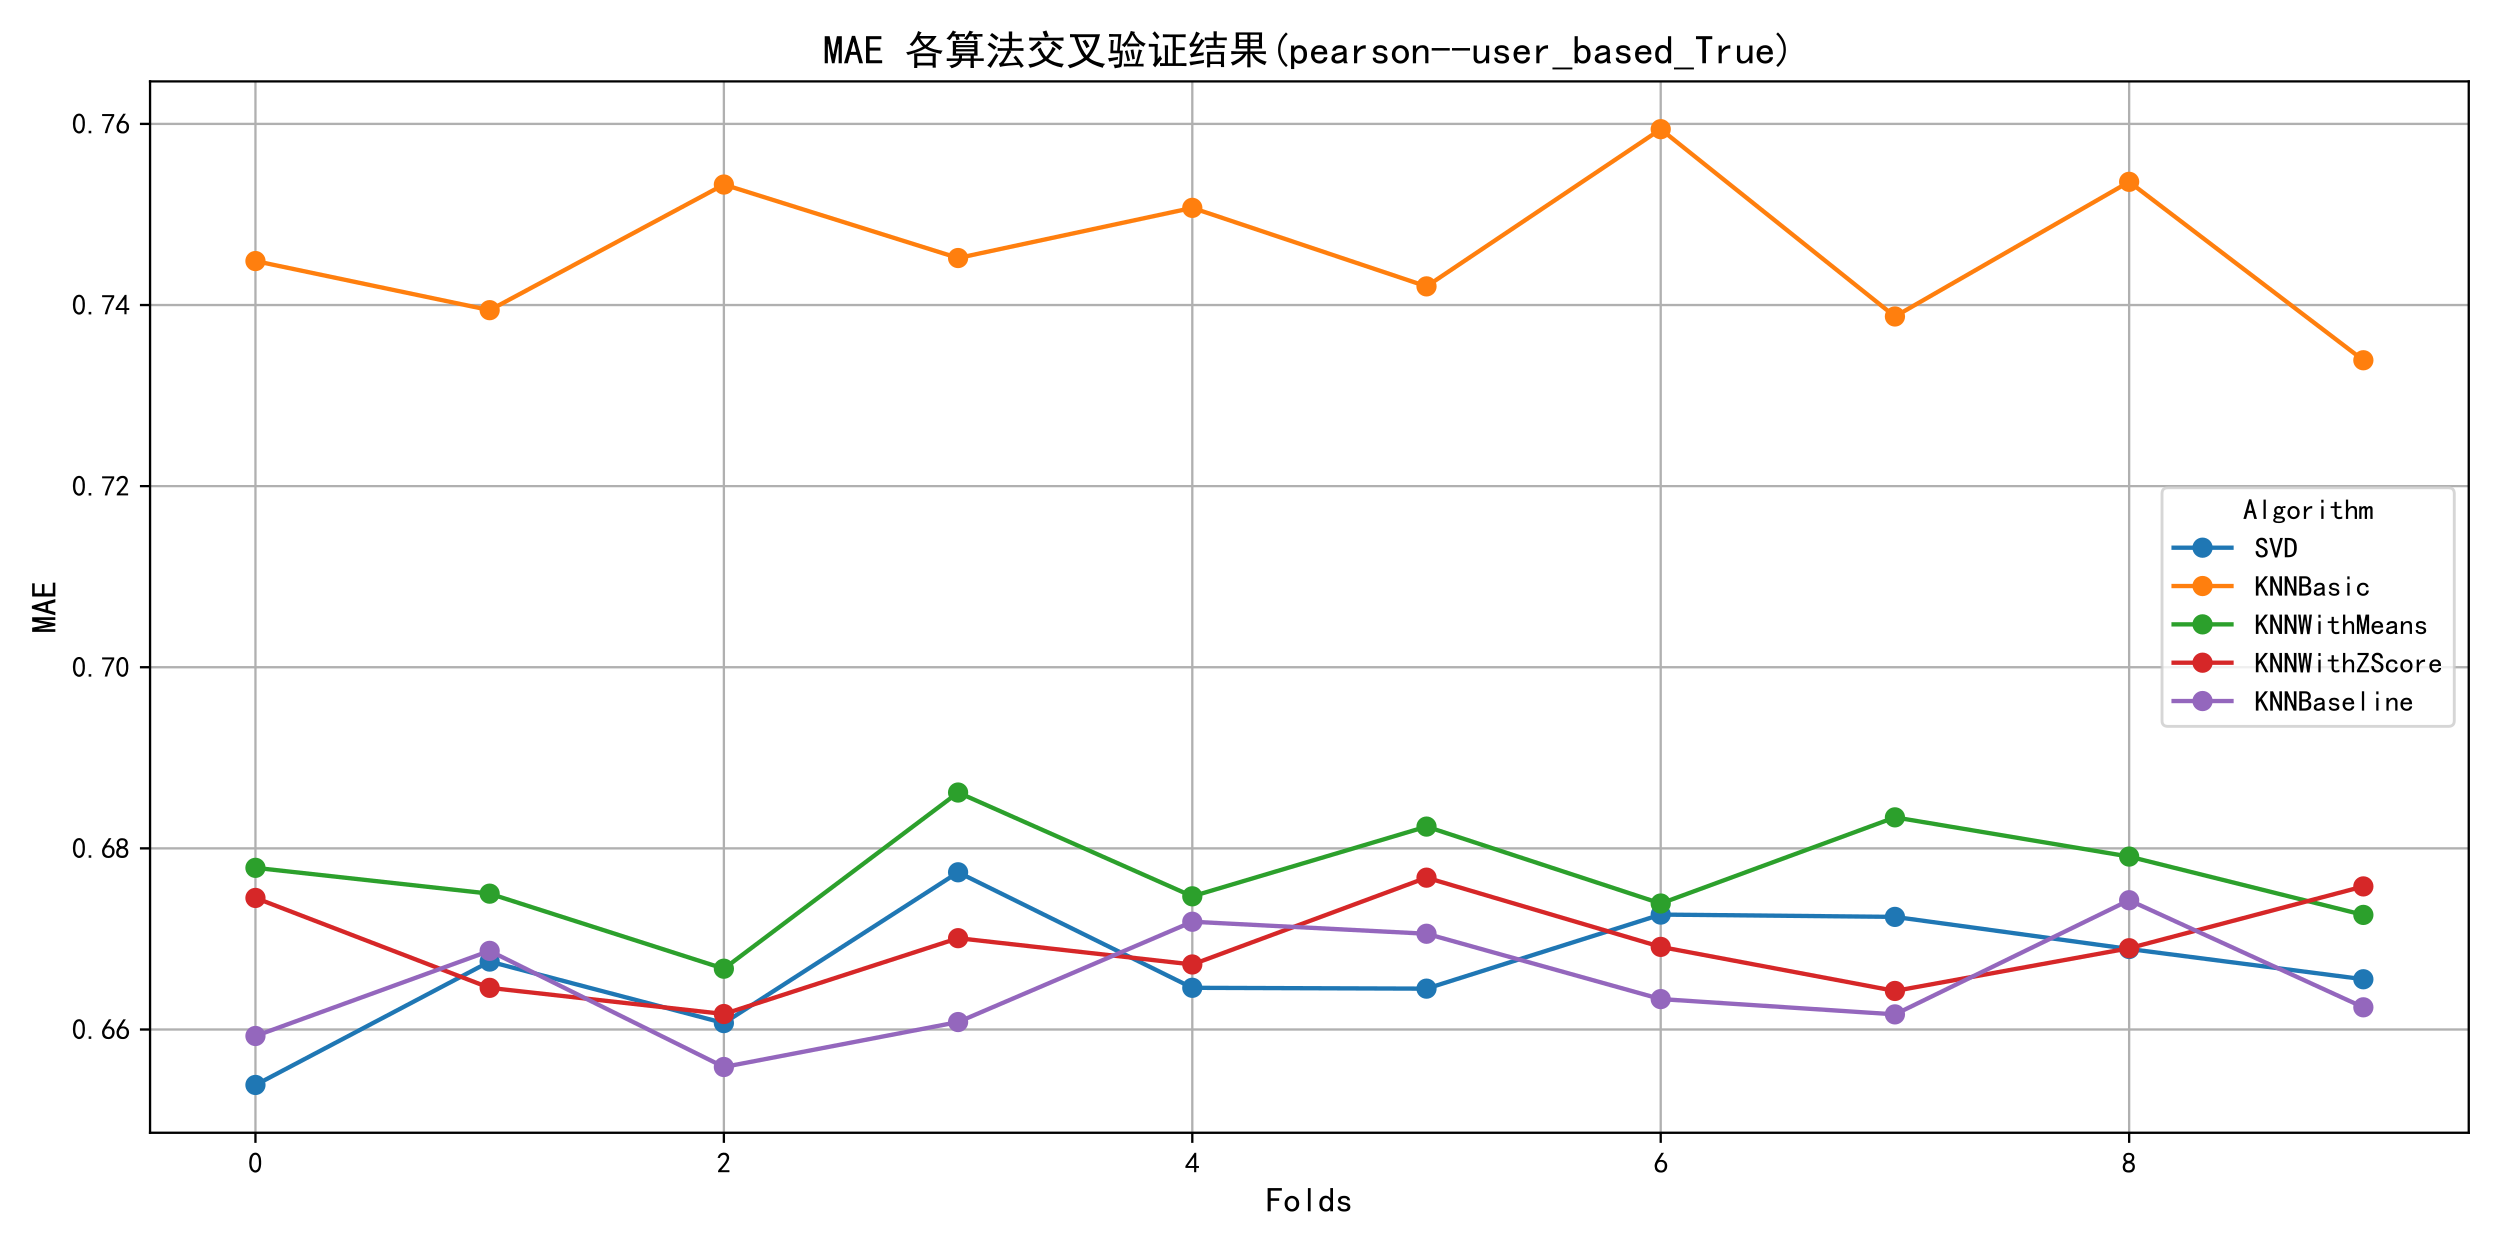 <?xml version="1.0" encoding="utf-8" standalone="no"?>
<!DOCTYPE svg PUBLIC "-//W3C//DTD SVG 1.1//EN"
  "http://www.w3.org/Graphics/SVG/1.1/DTD/svg11.dtd">
<!-- Created with matplotlib (https://matplotlib.org/) -->
<svg height="432pt" version="1.1" viewBox="0 0 864 432" width="864pt" xmlns="http://www.w3.org/2000/svg" xmlns:xlink="http://www.w3.org/1999/xlink">
 <defs>
  <style type="text/css">*{stroke-linecap:butt;stroke-linejoin:round;}</style>
 </defs>
 <g id="figure_1">
  <g id="patch_1">
   <path d="M 0 432 
L 864 432 
L 864 0 
L 0 0 
z
" style="fill:#ffffff;"/>
  </g>
  <g id="axes_1">
   <g id="patch_2">
    <path d="M 51.86 391.48 
L 853.2 391.48 
L 853.2 28.129 
L 51.86 28.129 
z
" style="fill:#ffffff;"/>
   </g>
   <g id="matplotlib.axis_1">
    <g id="xtick_1">
     <g id="line2d_1">
      <path clip-path="url(#pf1b95898ee)" d="M 88.285 391.48 
L 88.285 28.129 
" style="fill:none;stroke:#b0b0b0;stroke-linecap:square;stroke-width:0.8;"/>
     </g>
     <g id="line2d_2">
      <defs>
       <path d="M 0 0 
L 0 3.5 
" id="m38ba9720de" style="stroke:#000000;stroke-width:0.8;"/>
      </defs>
      <g>
       <use style="stroke:#000000;stroke-width:0.8;" x="88.285" xlink:href="#m38ba9720de" y="391.48"/>
      </g>
     </g>
     <g id="text_1">
      <!-- 0 -->
      <g transform="translate(85.785 405.355)scale(0.1 -0.1)">
       <defs>
        <path d="M 3.125 29.297 
Q 3.906 50 6.438 56.047 
Q 8.984 62.109 13.672 66.016 
Q 18.359 69.922 25.188 69.922 
Q 32.031 69.922 37.109 64.25 
Q 42.188 58.594 43.75 50 
Q 45.312 41.406 44.719 30.266 
Q 44.141 19.141 40.812 12.109 
Q 37.5 5.078 30.859 2.344 
Q 24.219 -0.391 17.578 2.922 
Q 10.938 6.25 8.203 11.719 
Q 5.469 17.188 4.297 23.234 
Q 3.125 29.297 3.906 50 
z
M 12.891 52.734 
Q 10.547 31.25 12.5 22.844 
Q 14.453 14.453 18.938 10.938 
Q 23.438 7.422 28.125 9.562 
Q 32.812 11.719 34.953 18.156 
Q 37.109 24.609 37.109 32.219 
Q 37.109 39.844 36.516 46.094 
Q 35.938 52.344 33 57.422 
Q 30.078 62.5 25.188 62.688 
Q 20.312 62.891 16.594 57.812 
Q 12.891 52.734 10.547 31.25 
z
" id="SimHei-48"/>
       </defs>
       <use xlink:href="#SimHei-48"/>
      </g>
     </g>
    </g>
    <g id="xtick_2">
     <g id="line2d_3">
      <path clip-path="url(#pf1b95898ee)" d="M 250.171 391.48 
L 250.171 28.129 
" style="fill:none;stroke:#b0b0b0;stroke-linecap:square;stroke-width:0.8;"/>
     </g>
     <g id="line2d_4">
      <g>
       <use style="stroke:#000000;stroke-width:0.8;" x="250.171" xlink:href="#m38ba9720de" y="391.48"/>
      </g>
     </g>
     <g id="text_2">
      <!-- 2 -->
      <g transform="translate(247.671 405.355)scale(0.1 -0.1)">
       <defs>
        <path d="M 4.688 3.906 
Q 5.078 9.766 10.156 14.453 
Q 15.234 19.141 23.047 29.094 
Q 30.859 39.062 33.203 44.531 
Q 35.547 50 34.953 53.906 
Q 34.375 57.812 31.25 60.344 
Q 28.125 62.891 24.016 62.5 
Q 19.922 62.109 16.203 59.375 
Q 12.5 56.641 10.547 51.172 
L 3.125 52.344 
Q 6.25 61.328 11.125 65.422 
Q 16.016 69.531 22.656 69.922 
Q 26.562 70.312 29.688 69.719 
Q 32.812 69.141 36.125 66.984 
Q 39.453 64.844 41.594 60.547 
Q 43.75 56.25 43.156 50.188 
Q 42.578 44.141 37.109 35.734 
Q 31.641 27.344 16.016 9.375 
L 44.141 9.375 
L 44.141 2.344 
L 4.688 2.344 
z
" id="SimHei-50"/>
       </defs>
       <use xlink:href="#SimHei-50"/>
      </g>
     </g>
    </g>
    <g id="xtick_3">
     <g id="line2d_5">
      <path clip-path="url(#pf1b95898ee)" d="M 412.058 391.48 
L 412.058 28.129 
" style="fill:none;stroke:#b0b0b0;stroke-linecap:square;stroke-width:0.8;"/>
     </g>
     <g id="line2d_6">
      <g>
       <use style="stroke:#000000;stroke-width:0.8;" x="412.058" xlink:href="#m38ba9720de" y="391.48"/>
      </g>
     </g>
     <g id="text_3">
      <!-- 4 -->
      <g transform="translate(409.558 405.355)scale(0.1 -0.1)">
       <defs>
        <path d="M 31.25 17.188 
L 1.172 17.188 
L 1.172 23.828 
L 32.812 69.531 
L 38.672 69.531 
L 38.672 23.828 
L 48.047 23.828 
L 48.047 17.188 
L 38.672 17.188 
L 38.672 2.344 
L 31.25 2.344 
z
M 31.25 23.828 
L 31.25 54.688 
L 9.375 23.828 
z
" id="SimHei-52"/>
       </defs>
       <use xlink:href="#SimHei-52"/>
      </g>
     </g>
    </g>
    <g id="xtick_4">
     <g id="line2d_7">
      <path clip-path="url(#pf1b95898ee)" d="M 573.945 391.48 
L 573.945 28.129 
" style="fill:none;stroke:#b0b0b0;stroke-linecap:square;stroke-width:0.8;"/>
     </g>
     <g id="line2d_8">
      <g>
       <use style="stroke:#000000;stroke-width:0.8;" x="573.945" xlink:href="#m38ba9720de" y="391.48"/>
      </g>
     </g>
     <g id="text_4">
      <!-- 6 -->
      <g transform="translate(571.445 405.355)scale(0.1 -0.1)">
       <defs>
        <path d="M 3.516 19.531 
Q 4.297 30.859 6.047 34.766 
Q 7.812 38.672 11.328 44.531 
L 27.344 69.531 
L 36.328 69.531 
L 19.922 43.75 
Q 30.469 46.484 36.719 42.969 
Q 42.969 39.453 45.109 34.953 
Q 47.266 30.469 47.453 25.188 
Q 47.656 19.922 45.891 14.844 
Q 44.141 9.766 39.641 5.656 
Q 35.156 1.562 27.141 1.172 
Q 19.141 0.781 13.469 4.094 
Q 7.812 7.422 5.656 13.469 
Q 3.516 19.531 4.297 30.859 
z
M 12.5 16.016 
Q 19.531 8.594 25.391 8.203 
Q 31.25 7.812 35.156 12.109 
Q 39.062 16.406 39.062 24.609 
Q 39.062 32.812 34.172 35.938 
Q 29.297 39.062 23.234 38.281 
Q 17.188 37.5 14.453 32.422 
Q 11.719 27.344 12.109 21.672 
Q 12.5 16.016 19.531 8.594 
z
" id="SimHei-54"/>
       </defs>
       <use xlink:href="#SimHei-54"/>
      </g>
     </g>
    </g>
    <g id="xtick_5">
     <g id="line2d_9">
      <path clip-path="url(#pf1b95898ee)" d="M 735.832 391.48 
L 735.832 28.129 
" style="fill:none;stroke:#b0b0b0;stroke-linecap:square;stroke-width:0.8;"/>
     </g>
     <g id="line2d_10">
      <g>
       <use style="stroke:#000000;stroke-width:0.8;" x="735.832" xlink:href="#m38ba9720de" y="391.48"/>
      </g>
     </g>
     <g id="text_5">
      <!-- 8 -->
      <g transform="translate(733.332 405.355)scale(0.1 -0.1)">
       <defs>
        <path d="M 2.734 16.797 
Q 2.734 26.172 5.078 30.656 
Q 7.422 35.156 12.891 37.891 
Q 8.203 40.625 6.641 43.938 
Q 5.078 47.266 4.875 51.562 
Q 4.688 55.859 6.047 58.984 
Q 7.422 62.109 10.156 64.844 
Q 12.891 67.578 16.203 68.547 
Q 19.531 69.531 23.438 69.531 
Q 27.344 69.531 30.469 68.75 
Q 33.594 67.969 37.109 65.422 
Q 40.625 62.891 42.188 58.203 
Q 43.75 53.516 41.984 47.266 
Q 40.234 41.016 32.812 37.5 
Q 39.453 35.547 42.188 31.438 
Q 44.922 27.344 44.922 21.484 
Q 44.922 15.625 43.156 12.109 
Q 41.406 8.594 39.25 6.25 
Q 37.109 3.906 33.391 2.531 
Q 29.688 1.172 24.016 1.172 
Q 18.359 1.172 14.25 2.531 
Q 10.156 3.906 7.422 6.641 
Q 4.688 9.375 3.703 13.078 
Q 2.734 16.797 2.734 26.172 
z
M 10.938 26.562 
Q 10.547 17.188 12.297 13.672 
Q 14.062 10.156 18.75 9.172 
Q 23.438 8.203 28.516 9.375 
Q 33.594 10.547 35.547 14.844 
Q 37.5 19.141 36.906 23.438 
Q 36.328 27.734 32.031 30.656 
Q 27.734 33.594 22.656 33.203 
Q 17.578 32.812 14.25 29.688 
Q 10.938 26.562 10.547 17.188 
z
M 12.109 56.25 
Q 12.109 48.438 14.844 44.922 
Q 17.578 41.406 23.438 41.406 
Q 29.297 41.406 32.219 44.922 
Q 35.156 48.438 34.953 53.312 
Q 34.766 58.203 31.438 60.547 
Q 28.125 62.891 22.453 62.5 
Q 16.797 62.109 14.453 59.172 
Q 12.109 56.25 12.109 48.438 
z
" id="SimHei-56"/>
       </defs>
       <use xlink:href="#SimHei-56"/>
      </g>
     </g>
    </g>
    <g id="text_6">
     <!-- Folds -->
     <g transform="translate(437.53 418.855)scale(0.12 -0.12)">
      <defs>
       <path d="M 45.703 61.328 
L 13.672 61.328 
L 13.672 39.453 
L 37.891 39.453 
L 37.891 32.031 
L 13.672 32.031 
L 13.672 1.953 
L 4.688 1.953 
L 4.688 68.75 
L 45.703 68.75 
z
" id="SimHei-70"/>
       <path d="M 45.703 23.828 
Q 45.703 13.672 39.453 7.422 
Q 33.203 1.172 24.609 1.172 
Q 16.016 1.172 9.766 7.422 
Q 3.516 13.672 3.516 23.828 
Q 3.516 33.984 9.766 40.234 
Q 16.016 46.484 24.609 46.484 
Q 33.203 46.484 39.453 40.234 
Q 45.703 33.984 45.703 23.828 
z
M 37.109 23.828 
Q 37.109 31.641 33.203 35.547 
Q 29.297 39.453 24.609 39.453 
Q 19.922 39.453 16.016 35.547 
Q 12.109 31.641 12.109 23.828 
Q 12.109 16.016 16.016 12.109 
Q 19.922 8.203 24.609 8.203 
Q 29.297 8.203 33.203 12.109 
Q 37.109 16.016 37.109 23.828 
z
" id="SimHei-111"/>
       <path d="M 28.516 1.953 
L 20.703 1.953 
L 20.703 68.75 
L 28.516 68.75 
z
" id="SimHei-108"/>
       <path d="M 42.969 1.953 
L 35.156 1.953 
L 35.156 7.812 
Q 32.812 4.297 29.688 2.734 
Q 26.562 1.172 22.266 1.172 
Q 14.453 1.172 8.984 6.828 
Q 3.516 12.5 3.516 23.828 
Q 3.516 35.156 8.984 41.016 
Q 14.453 46.875 22.266 46.875 
Q 26.562 46.875 29.688 45.109 
Q 32.812 43.359 35.156 39.844 
L 35.156 68.75 
L 42.969 68.75 
z
M 35.156 23.828 
Q 35.156 31.25 31.828 35.547 
Q 28.516 39.844 23.828 39.844 
Q 17.969 39.844 15.031 35.547 
Q 12.109 31.25 12.109 23.828 
Q 12.109 16.406 15.031 12.297 
Q 17.969 8.203 23.828 8.203 
Q 28.516 8.203 31.828 12.297 
Q 35.156 16.406 35.156 23.828 
z
" id="SimHei-100"/>
       <path d="M 42.969 14.062 
Q 42.969 7.812 38.078 4.484 
Q 33.203 1.172 25.781 1.172 
Q 16.406 1.172 11.328 4.875 
Q 6.25 8.594 6.25 15.625 
L 14.062 15.625 
Q 14.062 10.938 17.375 9.375 
Q 20.703 7.812 25.391 7.812 
Q 30.078 7.812 32.422 9.562 
Q 34.766 11.328 34.766 14.062 
Q 34.766 16.016 32.812 17.969 
Q 30.859 19.922 23.047 21.094 
Q 14.062 22.266 10.734 25.578 
Q 7.422 28.906 7.422 34.375 
Q 7.422 39.062 11.906 42.766 
Q 16.406 46.484 25 46.484 
Q 32.812 46.484 37.297 42.969 
Q 41.797 39.453 41.797 33.594 
L 33.984 33.594 
Q 33.984 37.109 31.438 38.469 
Q 28.906 39.844 25 39.844 
Q 19.922 39.844 17.766 38.078 
Q 15.625 36.328 15.625 33.984 
Q 15.625 31.25 17.578 29.688 
Q 19.531 28.125 25.781 27.344 
Q 35.938 25.781 39.453 22.453 
Q 42.969 19.141 42.969 14.062 
z
" id="SimHei-115"/>
      </defs>
      <use xlink:href="#SimHei-70"/>
      <use x="50" xlink:href="#SimHei-111"/>
      <use x="100" xlink:href="#SimHei-108"/>
      <use x="150" xlink:href="#SimHei-100"/>
      <use x="200" xlink:href="#SimHei-115"/>
     </g>
    </g>
   </g>
   <g id="matplotlib.axis_2">
    <g id="ytick_1">
     <g id="line2d_11">
      <path clip-path="url(#pf1b95898ee)" d="M 51.86 355.79 
L 853.2 355.79 
" style="fill:none;stroke:#b0b0b0;stroke-linecap:square;stroke-width:0.8;"/>
     </g>
     <g id="line2d_12">
      <defs>
       <path d="M 0 0 
L -3.5 0 
" id="md54fd42a5f" style="stroke:#000000;stroke-width:0.8;"/>
      </defs>
      <g>
       <use style="stroke:#000000;stroke-width:0.8;" x="51.86" xlink:href="#md54fd42a5f" y="355.79"/>
      </g>
     </g>
     <g id="text_7">
      <!-- 0.66 -->
      <g transform="translate(24.86 359.228)scale(0.1 -0.1)">
       <defs>
        <path d="M 16.797 1.953 
L 7.812 1.953 
L 7.812 10.547 
L 16.797 10.547 
z
" id="SimHei-46"/>
       </defs>
       <use xlink:href="#SimHei-48"/>
       <use x="50" xlink:href="#SimHei-46"/>
       <use x="100" xlink:href="#SimHei-54"/>
       <use x="150" xlink:href="#SimHei-54"/>
      </g>
     </g>
    </g>
    <g id="ytick_2">
     <g id="line2d_13">
      <path clip-path="url(#pf1b95898ee)" d="M 51.86 293.196 
L 853.2 293.196 
" style="fill:none;stroke:#b0b0b0;stroke-linecap:square;stroke-width:0.8;"/>
     </g>
     <g id="line2d_14">
      <g>
       <use style="stroke:#000000;stroke-width:0.8;" x="51.86" xlink:href="#md54fd42a5f" y="293.196"/>
      </g>
     </g>
     <g id="text_8">
      <!-- 0.68 -->
      <g transform="translate(24.86 296.634)scale(0.1 -0.1)">
       <use xlink:href="#SimHei-48"/>
       <use x="50" xlink:href="#SimHei-46"/>
       <use x="100" xlink:href="#SimHei-54"/>
       <use x="150" xlink:href="#SimHei-56"/>
      </g>
     </g>
    </g>
    <g id="ytick_3">
     <g id="line2d_15">
      <path clip-path="url(#pf1b95898ee)" d="M 51.86 230.602 
L 853.2 230.602 
" style="fill:none;stroke:#b0b0b0;stroke-linecap:square;stroke-width:0.8;"/>
     </g>
     <g id="line2d_16">
      <g>
       <use style="stroke:#000000;stroke-width:0.8;" x="51.86" xlink:href="#md54fd42a5f" y="230.602"/>
      </g>
     </g>
     <g id="text_9">
      <!-- 0.70 -->
      <g transform="translate(24.86 234.039)scale(0.1 -0.1)">
       <defs>
        <path d="M 13.281 2.344 
Q 20.312 32.031 37.891 61.328 
L 4.297 61.328 
L 4.297 68.359 
L 46.094 68.359 
L 46.094 61.719 
Q 27.734 32.031 21.875 2.344 
L 13.281 2.344 
z
" id="SimHei-55"/>
       </defs>
       <use xlink:href="#SimHei-48"/>
       <use x="50" xlink:href="#SimHei-46"/>
       <use x="100" xlink:href="#SimHei-55"/>
       <use x="150" xlink:href="#SimHei-48"/>
      </g>
     </g>
    </g>
    <g id="ytick_4">
     <g id="line2d_17">
      <path clip-path="url(#pf1b95898ee)" d="M 51.86 168.007 
L 853.2 168.007 
" style="fill:none;stroke:#b0b0b0;stroke-linecap:square;stroke-width:0.8;"/>
     </g>
     <g id="line2d_18">
      <g>
       <use style="stroke:#000000;stroke-width:0.8;" x="51.86" xlink:href="#md54fd42a5f" y="168.007"/>
      </g>
     </g>
     <g id="text_10">
      <!-- 0.72 -->
      <g transform="translate(24.86 171.445)scale(0.1 -0.1)">
       <use xlink:href="#SimHei-48"/>
       <use x="50" xlink:href="#SimHei-46"/>
       <use x="100" xlink:href="#SimHei-55"/>
       <use x="150" xlink:href="#SimHei-50"/>
      </g>
     </g>
    </g>
    <g id="ytick_5">
     <g id="line2d_19">
      <path clip-path="url(#pf1b95898ee)" d="M 51.86 105.413 
L 853.2 105.413 
" style="fill:none;stroke:#b0b0b0;stroke-linecap:square;stroke-width:0.8;"/>
     </g>
     <g id="line2d_20">
      <g>
       <use style="stroke:#000000;stroke-width:0.8;" x="51.86" xlink:href="#md54fd42a5f" y="105.413"/>
      </g>
     </g>
     <g id="text_11">
      <!-- 0.74 -->
      <g transform="translate(24.86 108.851)scale(0.1 -0.1)">
       <use xlink:href="#SimHei-48"/>
       <use x="50" xlink:href="#SimHei-46"/>
       <use x="100" xlink:href="#SimHei-55"/>
       <use x="150" xlink:href="#SimHei-52"/>
      </g>
     </g>
    </g>
    <g id="ytick_6">
     <g id="line2d_21">
      <path clip-path="url(#pf1b95898ee)" d="M 51.86 42.819 
L 853.2 42.819 
" style="fill:none;stroke:#b0b0b0;stroke-linecap:square;stroke-width:0.8;"/>
     </g>
     <g id="line2d_22">
      <g>
       <use style="stroke:#000000;stroke-width:0.8;" x="51.86" xlink:href="#md54fd42a5f" y="42.819"/>
      </g>
     </g>
     <g id="text_12">
      <!-- 0.76 -->
      <g transform="translate(24.86 46.256)scale(0.1 -0.1)">
       <use xlink:href="#SimHei-48"/>
       <use x="50" xlink:href="#SimHei-46"/>
       <use x="100" xlink:href="#SimHei-55"/>
       <use x="150" xlink:href="#SimHei-54"/>
      </g>
     </g>
    </g>
    <g id="text_13">
     <!-- MAE -->
     <g transform="translate(19.36 218.804)rotate(-90)scale(0.12 -0.12)">
      <defs>
       <path d="M 45.703 1.953 
L 37.891 1.953 
L 37.891 49.609 
L 37.109 49.609 
L 27.734 1.953 
L 21.484 1.953 
L 12.109 49.609 
L 11.328 49.609 
L 11.328 1.953 
L 3.516 1.953 
L 3.516 68.75 
L 15.625 68.75 
L 24.219 24.609 
L 25 24.609 
L 33.594 68.75 
L 45.703 68.75 
z
" id="SimHei-77"/>
       <path d="M 48.047 1.953 
L 38.672 1.953 
L 33.203 22.656 
L 16.016 22.656 
L 10.547 1.953 
L 1.172 1.953 
L 20.703 69.531 
L 28.516 69.531 
z
M 31.25 30.078 
L 25 53.906 
L 24.219 53.906 
L 17.969 30.078 
z
" id="SimHei-65"/>
       <path d="M 45.312 1.953 
L 5.469 1.953 
L 5.469 68.75 
L 43.359 68.75 
L 43.359 61.328 
L 14.453 61.328 
L 14.453 40.625 
L 41.016 40.625 
L 41.016 33.203 
L 14.453 33.203 
L 14.453 9.375 
L 45.312 9.375 
z
" id="SimHei-69"/>
      </defs>
      <use xlink:href="#SimHei-77"/>
      <use x="50" xlink:href="#SimHei-65"/>
      <use x="100" xlink:href="#SimHei-69"/>
     </g>
    </g>
   </g>
   <g id="line2d_23">
    <path clip-path="url(#pf1b95898ee)" d="M 88.285 374.964 
L 169.228 332.321 
L 250.171 353.578 
L 331.115 301.464 
L 412.058 341.386 
L 493.002 341.677 
L 573.945 316.078 
L 654.889 316.88 
L 735.832 327.975 
L 816.775 338.433 
" style="fill:none;stroke:#1f77b4;stroke-linecap:square;stroke-width:1.5;"/>
    <defs>
     <path d="M 0 3 
C 0.796 3 1.559 2.684 2.121 2.121 
C 2.684 1.559 3 0.796 3 0 
C 3 -0.796 2.684 -1.559 2.121 -2.121 
C 1.559 -2.684 0.796 -3 0 -3 
C -0.796 -3 -1.559 -2.684 -2.121 -2.121 
C -2.684 -1.559 -3 -0.796 -3 0 
C -3 0.796 -2.684 1.559 -2.121 2.121 
C -1.559 2.684 -0.796 3 0 3 
z
" id="mb62812da50" style="stroke:#1f77b4;"/>
    </defs>
    <g clip-path="url(#pf1b95898ee)">
     <use style="fill:#1f77b4;stroke:#1f77b4;" x="88.285" xlink:href="#mb62812da50" y="374.964"/>
     <use style="fill:#1f77b4;stroke:#1f77b4;" x="169.228" xlink:href="#mb62812da50" y="332.321"/>
     <use style="fill:#1f77b4;stroke:#1f77b4;" x="250.171" xlink:href="#mb62812da50" y="353.578"/>
     <use style="fill:#1f77b4;stroke:#1f77b4;" x="331.115" xlink:href="#mb62812da50" y="301.464"/>
     <use style="fill:#1f77b4;stroke:#1f77b4;" x="412.058" xlink:href="#mb62812da50" y="341.386"/>
     <use style="fill:#1f77b4;stroke:#1f77b4;" x="493.002" xlink:href="#mb62812da50" y="341.677"/>
     <use style="fill:#1f77b4;stroke:#1f77b4;" x="573.945" xlink:href="#mb62812da50" y="316.078"/>
     <use style="fill:#1f77b4;stroke:#1f77b4;" x="654.889" xlink:href="#mb62812da50" y="316.88"/>
     <use style="fill:#1f77b4;stroke:#1f77b4;" x="735.832" xlink:href="#mb62812da50" y="327.975"/>
     <use style="fill:#1f77b4;stroke:#1f77b4;" x="816.775" xlink:href="#mb62812da50" y="338.433"/>
    </g>
   </g>
   <g id="line2d_24">
    <path clip-path="url(#pf1b95898ee)" d="M 88.285 90.222 
L 169.228 107.193 
L 250.171 63.781 
L 331.115 89.176 
L 412.058 71.838 
L 493.002 98.974 
L 573.945 44.645 
L 654.889 109.375 
L 735.832 62.841 
L 816.775 124.504 
" style="fill:none;stroke:#ff7f0e;stroke-linecap:square;stroke-width:1.5;"/>
    <defs>
     <path d="M 0 3 
C 0.796 3 1.559 2.684 2.121 2.121 
C 2.684 1.559 3 0.796 3 0 
C 3 -0.796 2.684 -1.559 2.121 -2.121 
C 1.559 -2.684 0.796 -3 0 -3 
C -0.796 -3 -1.559 -2.684 -2.121 -2.121 
C -2.684 -1.559 -3 -0.796 -3 0 
C -3 0.796 -2.684 1.559 -2.121 2.121 
C -1.559 2.684 -0.796 3 0 3 
z
" id="m661cebecac" style="stroke:#ff7f0e;"/>
    </defs>
    <g clip-path="url(#pf1b95898ee)">
     <use style="fill:#ff7f0e;stroke:#ff7f0e;" x="88.285" xlink:href="#m661cebecac" y="90.222"/>
     <use style="fill:#ff7f0e;stroke:#ff7f0e;" x="169.228" xlink:href="#m661cebecac" y="107.193"/>
     <use style="fill:#ff7f0e;stroke:#ff7f0e;" x="250.171" xlink:href="#m661cebecac" y="63.781"/>
     <use style="fill:#ff7f0e;stroke:#ff7f0e;" x="331.115" xlink:href="#m661cebecac" y="89.176"/>
     <use style="fill:#ff7f0e;stroke:#ff7f0e;" x="412.058" xlink:href="#m661cebecac" y="71.838"/>
     <use style="fill:#ff7f0e;stroke:#ff7f0e;" x="493.002" xlink:href="#m661cebecac" y="98.974"/>
     <use style="fill:#ff7f0e;stroke:#ff7f0e;" x="573.945" xlink:href="#m661cebecac" y="44.645"/>
     <use style="fill:#ff7f0e;stroke:#ff7f0e;" x="654.889" xlink:href="#m661cebecac" y="109.375"/>
     <use style="fill:#ff7f0e;stroke:#ff7f0e;" x="735.832" xlink:href="#m661cebecac" y="62.841"/>
     <use style="fill:#ff7f0e;stroke:#ff7f0e;" x="816.775" xlink:href="#m661cebecac" y="124.504"/>
    </g>
   </g>
   <g id="line2d_25">
    <path clip-path="url(#pf1b95898ee)" d="M 88.285 299.928 
L 169.228 308.851 
L 250.171 334.785 
L 331.115 273.899 
L 412.058 309.768 
L 493.002 285.669 
L 573.945 312.254 
L 654.889 282.478 
L 735.832 296.033 
L 816.775 316.194 
" style="fill:none;stroke:#2ca02c;stroke-linecap:square;stroke-width:1.5;"/>
    <defs>
     <path d="M 0 3 
C 0.796 3 1.559 2.684 2.121 2.121 
C 2.684 1.559 3 0.796 3 0 
C 3 -0.796 2.684 -1.559 2.121 -2.121 
C 1.559 -2.684 0.796 -3 0 -3 
C -0.796 -3 -1.559 -2.684 -2.121 -2.121 
C -2.684 -1.559 -3 -0.796 -3 0 
C -3 0.796 -2.684 1.559 -2.121 2.121 
C -1.559 2.684 -0.796 3 0 3 
z
" id="m60f3df345e" style="stroke:#2ca02c;"/>
    </defs>
    <g clip-path="url(#pf1b95898ee)">
     <use style="fill:#2ca02c;stroke:#2ca02c;" x="88.285" xlink:href="#m60f3df345e" y="299.928"/>
     <use style="fill:#2ca02c;stroke:#2ca02c;" x="169.228" xlink:href="#m60f3df345e" y="308.851"/>
     <use style="fill:#2ca02c;stroke:#2ca02c;" x="250.171" xlink:href="#m60f3df345e" y="334.785"/>
     <use style="fill:#2ca02c;stroke:#2ca02c;" x="331.115" xlink:href="#m60f3df345e" y="273.899"/>
     <use style="fill:#2ca02c;stroke:#2ca02c;" x="412.058" xlink:href="#m60f3df345e" y="309.768"/>
     <use style="fill:#2ca02c;stroke:#2ca02c;" x="493.002" xlink:href="#m60f3df345e" y="285.669"/>
     <use style="fill:#2ca02c;stroke:#2ca02c;" x="573.945" xlink:href="#m60f3df345e" y="312.254"/>
     <use style="fill:#2ca02c;stroke:#2ca02c;" x="654.889" xlink:href="#m60f3df345e" y="282.478"/>
     <use style="fill:#2ca02c;stroke:#2ca02c;" x="735.832" xlink:href="#m60f3df345e" y="296.033"/>
     <use style="fill:#2ca02c;stroke:#2ca02c;" x="816.775" xlink:href="#m60f3df345e" y="316.194"/>
    </g>
   </g>
   <g id="line2d_26">
    <path clip-path="url(#pf1b95898ee)" d="M 88.285 310.329 
L 169.228 341.404 
L 250.171 350.449 
L 331.115 324.234 
L 412.058 333.326 
L 493.002 303.321 
L 573.945 327.247 
L 654.889 342.474 
L 735.832 327.709 
L 816.775 306.345 
" style="fill:none;stroke:#d62728;stroke-linecap:square;stroke-width:1.5;"/>
    <defs>
     <path d="M 0 3 
C 0.796 3 1.559 2.684 2.121 2.121 
C 2.684 1.559 3 0.796 3 0 
C 3 -0.796 2.684 -1.559 2.121 -2.121 
C 1.559 -2.684 0.796 -3 0 -3 
C -0.796 -3 -1.559 -2.684 -2.121 -2.121 
C -2.684 -1.559 -3 -0.796 -3 0 
C -3 0.796 -2.684 1.559 -2.121 2.121 
C -1.559 2.684 -0.796 3 0 3 
z
" id="mb3e8de4ac1" style="stroke:#d62728;"/>
    </defs>
    <g clip-path="url(#pf1b95898ee)">
     <use style="fill:#d62728;stroke:#d62728;" x="88.285" xlink:href="#mb3e8de4ac1" y="310.329"/>
     <use style="fill:#d62728;stroke:#d62728;" x="169.228" xlink:href="#mb3e8de4ac1" y="341.404"/>
     <use style="fill:#d62728;stroke:#d62728;" x="250.171" xlink:href="#mb3e8de4ac1" y="350.449"/>
     <use style="fill:#d62728;stroke:#d62728;" x="331.115" xlink:href="#mb3e8de4ac1" y="324.234"/>
     <use style="fill:#d62728;stroke:#d62728;" x="412.058" xlink:href="#mb3e8de4ac1" y="333.326"/>
     <use style="fill:#d62728;stroke:#d62728;" x="493.002" xlink:href="#mb3e8de4ac1" y="303.321"/>
     <use style="fill:#d62728;stroke:#d62728;" x="573.945" xlink:href="#mb3e8de4ac1" y="327.247"/>
     <use style="fill:#d62728;stroke:#d62728;" x="654.889" xlink:href="#mb3e8de4ac1" y="342.474"/>
     <use style="fill:#d62728;stroke:#d62728;" x="735.832" xlink:href="#mb3e8de4ac1" y="327.709"/>
     <use style="fill:#d62728;stroke:#d62728;" x="816.775" xlink:href="#mb3e8de4ac1" y="306.345"/>
    </g>
   </g>
   <g id="line2d_27">
    <path clip-path="url(#pf1b95898ee)" d="M 88.285 358.038 
L 169.228 328.62 
L 250.171 368.756 
L 331.115 353.219 
L 412.058 318.556 
L 493.002 322.706 
L 573.945 345.29 
L 654.889 350.571 
L 735.832 311.116 
L 816.775 348.127 
" style="fill:none;stroke:#9467bd;stroke-linecap:square;stroke-width:1.5;"/>
    <defs>
     <path d="M 0 3 
C 0.796 3 1.559 2.684 2.121 2.121 
C 2.684 1.559 3 0.796 3 0 
C 3 -0.796 2.684 -1.559 2.121 -2.121 
C 1.559 -2.684 0.796 -3 0 -3 
C -0.796 -3 -1.559 -2.684 -2.121 -2.121 
C -2.684 -1.559 -3 -0.796 -3 0 
C -3 0.796 -2.684 1.559 -2.121 2.121 
C -1.559 2.684 -0.796 3 0 3 
z
" id="m4814015e75" style="stroke:#9467bd;"/>
    </defs>
    <g clip-path="url(#pf1b95898ee)">
     <use style="fill:#9467bd;stroke:#9467bd;" x="88.285" xlink:href="#m4814015e75" y="358.038"/>
     <use style="fill:#9467bd;stroke:#9467bd;" x="169.228" xlink:href="#m4814015e75" y="328.62"/>
     <use style="fill:#9467bd;stroke:#9467bd;" x="250.171" xlink:href="#m4814015e75" y="368.756"/>
     <use style="fill:#9467bd;stroke:#9467bd;" x="331.115" xlink:href="#m4814015e75" y="353.219"/>
     <use style="fill:#9467bd;stroke:#9467bd;" x="412.058" xlink:href="#m4814015e75" y="318.556"/>
     <use style="fill:#9467bd;stroke:#9467bd;" x="493.002" xlink:href="#m4814015e75" y="322.706"/>
     <use style="fill:#9467bd;stroke:#9467bd;" x="573.945" xlink:href="#m4814015e75" y="345.29"/>
     <use style="fill:#9467bd;stroke:#9467bd;" x="654.889" xlink:href="#m4814015e75" y="350.571"/>
     <use style="fill:#9467bd;stroke:#9467bd;" x="735.832" xlink:href="#m4814015e75" y="311.116"/>
     <use style="fill:#9467bd;stroke:#9467bd;" x="816.775" xlink:href="#m4814015e75" y="348.127"/>
    </g>
   </g>
   <g id="patch_3">
    <path d="M 51.86 391.48 
L 51.86 28.129 
" style="fill:none;stroke:#000000;stroke-linecap:square;stroke-linejoin:miter;stroke-width:0.8;"/>
   </g>
   <g id="patch_4">
    <path d="M 853.2 391.48 
L 853.2 28.129 
" style="fill:none;stroke:#000000;stroke-linecap:square;stroke-linejoin:miter;stroke-width:0.8;"/>
   </g>
   <g id="patch_5">
    <path d="M 51.86 391.48 
L 853.2 391.48 
" style="fill:none;stroke:#000000;stroke-linecap:square;stroke-linejoin:miter;stroke-width:0.8;"/>
   </g>
   <g id="patch_6">
    <path d="M 51.86 28.129 
L 853.2 28.129 
" style="fill:none;stroke:#000000;stroke-linecap:square;stroke-linejoin:miter;stroke-width:0.8;"/>
   </g>
   <g id="text_14">
    <!-- MAE 各算法交叉验证结果(pearson- -user_based_True) -->
    <g transform="translate(284.53 22.129)scale(0.14 -0.14)">
     <defs>
      <path id="SimHei-32"/>
      <path d="M 79.688 69.141 
Q 75.781 62.5 70.703 56.25 
Q 65.625 50 57.422 42.969 
Q 63.281 39.062 74.219 36.328 
Q 85.156 33.594 94.531 33.203 
Q 91.016 28.516 90.234 25 
Q 78.906 27.344 68.938 30.656 
Q 58.984 33.984 51.562 38.672 
Q 42.969 33.594 31.25 29.297 
Q 19.531 25 8.594 22.266 
Q 7.422 25.391 4.297 28.906 
Q 14.062 30.469 25.969 34.375 
Q 37.891 38.281 46.094 42.969 
Q 39.453 49.219 32.812 60.938 
Q 29.688 55.859 26.172 51.562 
Q 22.656 47.266 19.531 43.75 
Q 16.406 46.875 13.281 48.438 
Q 18.75 53.125 24.797 61.719 
Q 30.859 70.312 33.984 81.641 
Q 38.281 79.297 42.578 78.125 
Q 40.625 75.781 37.109 69.141 
z
M 77.734 26.172 
Q 77.344 17.578 77.344 6.25 
Q 77.344 -5.078 77.734 -8.984 
L 69.922 -8.984 
L 69.922 -3.516 
L 32.031 -3.516 
L 32.031 -9.766 
L 24.219 -9.766 
Q 24.609 -4.297 24.609 6.25 
Q 24.609 16.797 24.219 26.172 
z
M 69.922 3.125 
L 69.922 19.531 
L 32.031 19.531 
L 32.031 3.125 
z
M 51.953 46.875 
Q 60.547 53.906 67.188 62.891 
L 39.062 62.891 
Q 46.484 51.172 51.953 46.875 
z
" id="SimHei-21508"/>
      <path d="M 80.859 57.031 
Q 80.469 50 80.469 39.062 
Q 80.469 28.125 80.859 20.703 
L 71.484 20.703 
L 71.484 13.672 
L 82.031 13.672 
Q 88.281 13.672 96.094 14.062 
L 96.094 7.422 
Q 88.281 7.812 82.031 7.812 
L 71.484 7.812 
Q 71.484 -1.172 71.875 -9.766 
L 63.281 -9.766 
Q 63.672 -1.172 63.672 7.812 
L 41.406 7.812 
Q 38.672 1.562 33.203 -2.734 
Q 27.734 -7.031 16.797 -10.547 
Q 14.453 -6.641 10.938 -3.906 
Q 19.531 -2.344 25 0.578 
Q 30.469 3.516 33.203 7.812 
L 19.141 7.812 
Q 12.5 7.812 4.688 7.422 
L 4.688 14.062 
Q 12.891 13.672 19.141 13.672 
L 34.375 13.672 
Q 35.156 16.797 35.156 20.703 
L 19.531 20.703 
Q 19.922 27.734 19.922 38.672 
Q 19.922 50 19.531 57.031 
L 80.859 57.031 
z
M 28.516 79.688 
Q 25.391 76.562 23.047 73.828 
L 37.891 73.828 
Q 42.969 73.828 49.609 74.219 
L 49.609 67.578 
Q 42.969 67.969 34.375 67.969 
Q 35.156 65.234 36.719 60.547 
Q 32.422 60.156 28.516 58.594 
Q 27.344 63.672 26.172 67.969 
L 18.75 67.969 
Q 16.797 64.453 12.109 58.984 
Q 8.203 61.328 3.906 62.5 
Q 7.812 66.016 11.906 70.891 
Q 16.016 75.781 19.922 82.812 
Q 23.438 80.859 28.516 79.688 
z
M 70.703 79.688 
Q 67.578 77.344 65.234 73.828 
L 81.641 73.828 
Q 85.938 73.828 92.969 74.219 
L 92.969 67.578 
Q 86.719 67.969 77.734 67.969 
L 80.859 61.719 
Q 76.953 61.328 72.656 59.766 
Q 71.484 64.062 70.312 67.969 
L 60.938 67.969 
Q 57.812 62.891 55.078 58.984 
Q 50.781 61.719 47.266 62.5 
Q 51.953 67.188 55.469 72.062 
Q 58.984 76.953 60.938 82.422 
Q 65.234 80.859 70.703 79.688 
z
M 72.656 26.172 
L 72.656 31.25 
L 27.734 31.25 
L 27.734 26.172 
z
M 72.656 36.719 
L 72.656 41.406 
L 27.734 41.406 
L 27.734 36.719 
z
M 72.656 46.875 
L 72.656 51.562 
L 27.734 51.562 
L 27.734 46.875 
z
M 63.672 13.672 
L 63.672 20.703 
L 42.578 20.703 
Q 42.578 16.797 42.188 13.672 
z
" id="SimHei-31639"/>
      <path d="M 94.922 -4.688 
Q 91.406 -6.641 87.891 -9.766 
Q 85.156 -4.688 83.203 -1.953 
Q 70.703 -2.734 56.047 -4.094 
Q 41.406 -5.469 36.328 -7.031 
Q 35.156 -2.344 33.203 1.172 
Q 38.281 2.734 44.141 11.328 
Q 50 19.922 54.688 32.812 
L 43.75 32.812 
Q 36.719 32.812 30.469 32.422 
L 30.469 39.453 
Q 36.719 39.062 44.141 39.062 
L 58.203 39.062 
L 58.203 56.25 
L 49.219 56.25 
Q 41.797 56.25 36.328 55.859 
L 36.328 62.891 
Q 42.578 62.5 48.828 62.5 
L 58.203 62.5 
Q 58.203 73.438 57.812 80.469 
L 66.406 80.469 
Q 66.016 74.609 66.016 62.5 
L 77.734 62.5 
Q 83.594 62.5 89.844 62.891 
L 89.844 55.859 
Q 83.594 56.25 78.516 56.25 
L 66.016 56.25 
L 66.016 39.062 
L 80.078 39.062 
Q 87.109 39.062 94.141 39.453 
L 94.141 32.422 
Q 87.109 32.812 80.078 32.812 
L 60.156 32.812 
L 64.062 30.469 
Q 61.719 27.734 56.641 18.75 
Q 51.562 9.766 45.312 1.562 
Q 62.5 2.344 79.297 3.516 
Q 74.609 10.547 69.531 16.016 
Q 72.656 18.359 75.391 21.094 
Q 82.422 12.5 94.922 -4.688 
z
M 4.688 -3.906 
Q 10.156 1.562 15.812 9.766 
Q 21.484 17.969 26.953 26.953 
Q 28.906 23.438 32.422 21.484 
Q 28.906 16.797 23.438 7.609 
Q 17.969 -1.562 13.281 -9.766 
Q 10.156 -6.641 4.688 -3.906 
z
M 10.547 53.516 
Q 18.75 48.438 28.125 41.406 
Q 24.609 39.062 21.875 35.156 
Q 14.453 41.797 5.469 47.656 
Q 8.203 50 10.547 53.516 
z
M 16.406 76.562 
Q 24.219 71.484 32.812 64.453 
Q 29.688 62.109 26.953 58.203 
Q 19.531 65.234 11.328 70.703 
Q 14.062 73.438 16.406 76.562 
z
" id="SimHei-27861"/>
      <path d="M 36.328 40.625 
Q 43.359 24.609 50 17.969 
Q 60.547 28.516 66.016 42.578 
Q 69.141 40.234 73.828 37.5 
Q 64.453 22.656 55.469 12.891 
Q 68.75 2.734 93.75 0.391 
Q 89.844 -5.078 89.062 -8.594 
Q 64.062 -3.906 49.219 8.203 
Q 32.422 -4.297 10.156 -9.375 
Q 8.984 -4.688 5.859 -0.781 
Q 29.688 1.953 43.359 13.281 
Q 34.375 23.828 28.906 36.719 
Q 33.594 38.672 36.328 40.625 
z
M 19.531 58.203 
Q 13.672 58.203 8.203 57.812 
L 8.203 65.625 
L 19.141 64.844 
L 80.078 64.844 
Q 86.328 65.234 92.969 65.625 
L 92.969 57.422 
Q 86.328 57.812 80.078 58.203 
z
M 39.453 51.562 
Q 33.984 46.484 16.016 31.25 
Q 12.891 35.156 8.594 37.5 
Q 16.016 41.406 22.062 47.266 
Q 28.125 53.125 31.25 57.422 
Q 35.156 54.688 39.453 51.562 
z
M 67.578 57.422 
Q 69.531 55.859 76.562 50.578 
Q 83.594 45.312 90.234 40.625 
Q 85.938 37.5 82.812 33.984 
Q 79.297 38.672 60.938 51.562 
Q 64.062 54.688 67.578 57.422 
z
M 50.781 82.812 
Q 54.688 73.828 56.641 68.359 
Q 51.172 66.797 47.266 65.625 
Q 44.922 72.266 41.406 80.078 
Q 46.094 81.641 50.781 82.812 
z
" id="SimHei-20132"/>
      <path d="M 83.203 73.438 
Q 79.297 57.422 72.656 42.375 
Q 66.016 27.344 55.859 15.234 
Q 62.891 9.375 74.609 5.469 
Q 86.328 1.562 96.094 0.391 
Q 91.016 -3.516 89.844 -9.375 
Q 74.609 -4.688 65.234 -0.188 
Q 55.859 4.297 49.219 10.156 
Q 39.453 2.734 30.656 -1.75 
Q 21.875 -6.25 8.594 -10.547 
Q 7.031 -6.641 3.125 -2.734 
Q 13.281 -0.391 23.828 4.094 
Q 34.375 8.594 43.359 15.625 
Q 36.719 23.438 31.047 35.547 
Q 25.391 47.656 19.922 66.406 
L 8.984 66.016 
L 8.984 73.828 
Q 18.75 73.438 31.641 73.438 
z
M 28.516 66.406 
Q 33.203 49.609 39.062 38.281 
Q 44.922 26.953 50 21.094 
Q 57.031 29.297 62.688 40.812 
Q 68.359 52.344 71.875 66.406 
L 28.516 66.406 
z
M 47.266 60.156 
Q 53.125 51.953 57.422 43.359 
Q 53.516 41.797 49.609 39.062 
Q 46.094 47.656 39.844 56.25 
Q 42.969 57.422 47.266 60.156 
z
" id="SimHei-21449"/>
      <path d="M 35.938 73.828 
Q 35.156 70.312 34.766 63.672 
L 32.031 33.203 
L 39.453 33.203 
Q 39.062 30.078 38.672 22.656 
L 37.109 1.172 
Q 37.109 -7.031 32.422 -8.203 
Q 27.734 -9.375 19.531 -10.547 
Q 18.359 -5.078 16.406 -1.562 
Q 24.609 -1.562 27.141 -1.359 
Q 29.688 -1.172 30.469 2.344 
L 31.641 26.562 
L 8.594 26.562 
Q 8.984 33.984 9.172 42.766 
Q 9.375 51.562 9.375 59.375 
L 17.188 59.375 
Q 16.406 55.078 16.016 48.234 
Q 15.625 41.406 15.625 33.203 
L 25.391 33.203 
L 28.125 67.578 
L 17.578 67.578 
Q 11.328 67.578 5.469 67.188 
L 5.469 74.219 
Q 11.328 73.828 17.578 73.828 
z
M 67.578 76.172 
Q 73.828 64.453 80.469 58.984 
Q 87.109 53.516 96.094 50.391 
Q 92.578 47.266 90.625 42.578 
Q 85.156 45.703 80.078 50 
L 80.078 43.359 
Q 75 43.75 65.625 43.75 
Q 56.25 43.75 50.391 43.359 
L 50.391 49.609 
Q 48.047 46.484 43.75 41.406 
Q 40.234 44.922 36.328 46.875 
Q 42.578 51.172 45.891 55.469 
Q 49.219 59.766 51.75 64.453 
Q 54.297 69.141 56.047 73.047 
Q 57.812 76.953 58.984 81.641 
Q 64.062 80.469 69.531 79.297 
z
M 87.5 33.594 
Q 85.547 31.25 84.375 27.141 
Q 83.203 23.047 80.656 14.25 
Q 78.125 5.469 76.562 0.391 
L 82.031 0.391 
Q 84.766 0.391 90.625 0.781 
L 90.625 -6.25 
Q 85.547 -5.859 82.031 -5.859 
L 51.953 -5.859 
Q 44.922 -5.859 41.797 -6.25 
L 41.797 0.781 
Q 46.484 0.391 52.344 0.391 
L 69.922 0.391 
Q 73.047 8.984 75 17.969 
L 78.906 35.938 
Q 82.031 34.766 87.5 33.594 
z
M 79.688 50.391 
Q 75 53.906 71.094 58.984 
Q 67.188 64.062 63.281 71.875 
Q 60.156 65.625 57.609 61.125 
Q 55.078 56.641 50.781 50.391 
z
M 50.781 33.984 
Q 52.344 28.516 54.094 21.484 
Q 55.859 14.453 57.422 8.594 
Q 53.906 8.203 50.781 6.641 
Q 49.609 14.062 48.234 19.141 
Q 46.875 24.219 44.531 32.031 
Q 47.656 33.203 50.781 33.984 
z
M 27.734 17.578 
Q 27.344 14.844 26.953 10.938 
Q 21.094 9.766 17.375 8.984 
Q 13.672 8.203 5.859 5.859 
Q 4.688 10.156 3.125 14.453 
Q 8.594 14.844 14.453 15.625 
Q 20.312 16.406 27.734 17.578 
z
M 67.188 25.781 
Q 67.969 20.703 69.141 12.891 
L 62.891 11.328 
Q 61.328 19.922 60.547 24.406 
Q 59.766 28.906 58.594 34.766 
Q 62.109 35.547 65.625 35.938 
z
" id="SimHei-39564"/>
      <path d="M 80.078 73.047 
Q 87.891 73.047 94.531 73.438 
L 94.531 66.016 
Q 87.891 66.406 80.078 66.406 
L 70.312 66.406 
L 70.312 41.016 
L 79.297 41.016 
Q 85.938 41.016 92.188 41.406 
L 92.188 33.984 
Q 86.328 34.375 79.297 34.375 
L 70.312 34.375 
L 70.312 1.953 
L 81.25 1.953 
Q 87.891 1.953 96.484 2.344 
L 96.484 -5.078 
Q 87.891 -4.688 81.25 -4.688 
L 46.875 -4.688 
Q 37.5 -4.688 31.25 -5.078 
L 31.25 2.344 
Q 37.5 1.953 43.359 1.953 
L 43.359 32.422 
Q 43.359 40.625 42.969 46.094 
L 51.172 46.094 
Q 50.781 41.016 50.781 32.422 
L 50.781 1.953 
L 62.5 1.953 
L 62.5 66.406 
L 55.469 66.406 
Q 46.484 66.406 38.281 66.016 
L 38.281 73.438 
Q 46.484 73.047 55.469 73.047 
z
M 13.281 -1.953 
Q 17.969 2.734 17.969 7.812 
L 17.969 42.969 
L 14.453 42.969 
Q 8.984 42.969 3.516 42.578 
L 3.516 50 
Q 8.594 49.609 14.453 49.609 
L 25.781 49.609 
Q 25.391 42.188 25.391 33.984 
L 25.391 12.5 
Q 28.906 16.797 31.641 20.703 
Q 33.594 16.406 36.328 12.891 
Q 32.031 7.812 28.312 3.312 
Q 24.609 -1.172 19.141 -8.203 
Q 16.406 -4.688 13.281 -1.953 
z
M 23.828 60.938 
Q 17.188 70.312 12.5 75.391 
Q 15.625 77.734 18.359 80.859 
L 30.078 66.797 
Q 26.172 64.062 23.828 60.938 
z
" id="SimHei-35777"/>
      <path d="M 89.453 30.078 
Q 89.062 25 89.062 18.75 
L 89.062 5.469 
Q 89.062 -1.953 89.453 -7.422 
L 81.641 -7.422 
L 81.641 0 
L 55.078 0 
L 55.078 -8.203 
L 47.266 -8.203 
Q 47.656 1.953 47.656 5.078 
L 47.656 19.531 
Q 47.656 24.219 47.266 30.078 
L 89.453 30.078 
z
M 29.688 75.781 
Q 26.562 71.875 23.047 65.625 
Q 19.531 59.375 14.453 50 
Q 23.047 50.391 26.953 50.391 
Q 30.469 56.641 32.812 62.5 
Q 36.719 59.766 41.406 57.422 
Q 39.453 55.859 34.562 48.828 
Q 29.688 41.797 19.141 25.781 
Q 32.031 27.734 39.453 28.906 
Q 38.281 24.609 38.281 21.484 
Q 34.766 21.094 25.781 19.922 
Q 16.797 18.75 8.203 16.406 
Q 6.641 20.312 5.469 24.219 
Q 10.156 25.391 14.844 31.438 
Q 19.531 37.5 23.047 44.141 
Q 20.312 44.141 15.031 43.547 
Q 9.766 42.969 5.859 41.797 
Q 4.688 45.703 3.516 49.219 
Q 7.812 52.734 12.688 61.328 
Q 17.578 69.922 20.312 80.078 
Q 25 77.734 29.688 75.781 
z
M 63.672 65.234 
Q 63.672 71.875 63.281 80.859 
L 71.484 80.859 
Q 71.094 73.828 71.094 65.234 
L 82.422 65.234 
Q 89.844 65.234 96.094 65.625 
L 96.094 58.594 
Q 89.844 58.984 82.812 58.984 
L 71.094 58.984 
L 71.094 46.094 
L 80.078 46.094 
Q 85.547 46.094 91.016 46.484 
L 91.016 39.453 
Q 86.328 39.844 79.688 39.844 
L 57.031 39.844 
Q 50.391 39.844 45.312 39.453 
L 45.312 46.484 
Q 50.391 46.094 56.25 46.094 
L 63.672 46.094 
L 63.672 58.984 
L 55.078 58.984 
Q 48.047 58.984 41.797 58.594 
L 41.797 65.625 
Q 46.875 65.234 54.297 65.234 
z
M 81.641 6.25 
L 81.641 23.828 
L 55.078 23.828 
L 55.078 6.25 
z
M 40.234 10.156 
Q 39.062 6.641 39.453 2.734 
Q 32.031 1.562 22.656 0 
Q 13.281 -1.562 6.641 -3.516 
Q 5.078 1.562 3.516 5.469 
Q 11.719 5.859 18.359 6.828 
Q 25 7.812 40.234 10.156 
z
" id="SimHei-32467"/>
      <path d="M 46.484 -8.203 
Q 46.875 -1.172 46.875 8.984 
L 46.875 25 
L 45.312 25 
Q 42.578 19.922 39.062 15.625 
Q 35.547 11.328 31.047 8 
Q 26.562 4.688 21.281 1.562 
Q 16.016 -1.562 10.547 -3.906 
Q 8.984 0.391 6.25 4.297 
Q 10.938 5.469 15.234 7.609 
Q 19.531 9.766 23.828 12.297 
Q 28.125 14.844 31.25 17.969 
Q 34.375 21.094 37.109 25 
L 21.484 25 
Q 15.625 25 7.031 24.219 
L 7.031 32.031 
Q 14.844 31.25 21.484 31.25 
L 46.875 31.25 
L 46.875 38.281 
L 17.969 38.281 
Q 18.359 47.656 18.359 58.984 
Q 18.359 70.312 17.969 78.125 
L 83.203 78.125 
Q 82.812 70.312 82.812 58.984 
Q 82.812 47.656 83.203 38.281 
L 54.297 38.281 
L 54.297 31.25 
L 78.906 31.25 
Q 86.719 31.25 92.578 31.641 
L 92.578 24.219 
Q 85.938 25 79.688 25 
L 64.453 25 
Q 69.531 16.797 76.953 12.5 
Q 84.375 8.203 94.531 5.859 
Q 91.797 2.344 90.234 -2.734 
Q 76.953 2.344 69.141 8.594 
Q 61.328 14.844 57.422 25 
L 54.297 25 
L 54.297 8.594 
Q 54.297 0 54.688 -8.203 
z
M 75.391 60.547 
L 75.391 72.266 
L 54.297 72.266 
L 54.297 60.547 
z
M 46.875 60.547 
L 46.875 72.266 
L 26.172 72.266 
L 26.172 60.547 
z
M 75.391 44.141 
L 75.391 54.688 
L 54.297 54.688 
L 54.297 44.141 
z
M 46.875 44.141 
L 46.875 54.688 
L 26.172 54.688 
L 26.172 44.141 
z
" id="SimHei-26524"/>
      <path d="M 46.484 -3.125 
L 42.188 -7.422 
Q 32.422 1.953 27.531 12.109 
Q 22.656 22.266 22.656 35.156 
Q 22.656 48.047 27.531 58.203 
Q 32.422 68.359 42.188 78.125 
L 46.484 73.828 
Q 37.5 65.234 33 56.047 
Q 28.516 46.875 28.516 35.156 
Q 28.516 23.438 33 14.25 
Q 37.5 5.078 46.484 -3.125 
z
" id="SimHei-40"/>
      <path d="M 44.141 23.828 
Q 44.141 12.5 38.672 6.641 
Q 33.203 0.781 25.391 0.781 
Q 21.094 0.781 17.969 2.531 
Q 14.844 4.297 12.5 7.812 
L 12.5 -12.5 
L 4.688 -12.5 
L 4.688 45.703 
L 12.5 45.703 
L 12.5 39.844 
Q 14.844 43.359 17.969 44.922 
Q 21.094 46.484 25.391 46.484 
Q 33.203 46.484 38.672 40.812 
Q 44.141 35.156 44.141 23.828 
z
M 35.547 23.828 
Q 35.547 31.25 32.609 35.344 
Q 29.688 39.453 23.828 39.453 
Q 19.141 39.453 15.812 35.344 
Q 12.5 31.25 12.5 23.828 
Q 12.5 16.406 15.812 12.109 
Q 19.141 7.812 23.828 7.812 
Q 29.688 7.812 32.609 12.109 
Q 35.547 16.406 35.547 23.828 
z
" id="SimHei-112"/>
      <path d="M 44.531 16.797 
Q 43.75 9.766 38.281 5.469 
Q 32.812 1.172 25.391 1.172 
Q 16.016 1.172 9.953 7.219 
Q 3.906 13.281 3.906 23.828 
Q 3.906 34.375 9.953 40.422 
Q 16.016 46.484 25.391 46.484 
Q 33.594 46.484 38.859 41.203 
Q 44.141 35.938 44.141 23.828 
L 12.5 23.828 
Q 12.5 15.234 16.203 11.719 
Q 19.922 8.203 25.391 8.203 
Q 29.688 8.203 32.422 10.344 
Q 35.156 12.5 35.938 16.797 
z
M 35.156 30.078 
Q 34.375 35.547 31.641 37.688 
Q 28.906 39.844 24.609 39.844 
Q 20.703 39.844 17.578 37.688 
Q 14.453 35.547 12.891 30.078 
z
" id="SimHei-101"/>
      <path d="M 44.922 1.953 
L 35.547 1.953 
Q 34.766 2.734 34.375 4.094 
Q 33.984 5.469 33.984 7.422 
Q 31.25 4.297 27.344 2.734 
Q 23.438 1.172 19.141 1.172 
Q 12.891 1.172 8.594 4.297 
Q 4.297 7.422 4.297 13.281 
Q 4.297 19.141 8.203 22.656 
Q 12.109 26.172 20.312 27.344 
Q 25.781 28.125 29.875 29.297 
Q 33.984 30.469 33.984 32.422 
Q 33.984 34.766 32.219 37.109 
Q 30.469 39.453 24.609 39.453 
Q 19.922 39.453 17.766 37.688 
Q 15.625 35.938 14.844 32.812 
L 6.25 32.812 
Q 7.031 39.062 11.906 42.766 
Q 16.797 46.484 24.609 46.484 
Q 33.203 46.484 37.5 42.578 
Q 41.797 38.672 41.797 31.641 
L 41.797 10.156 
Q 41.797 7.812 42.578 5.859 
Q 43.359 3.906 44.922 1.953 
z
M 33.984 16.406 
L 33.984 24.219 
Q 31.641 23.438 29.484 22.844 
Q 27.344 22.266 22.266 21.484 
Q 16.406 20.703 14.641 18.75 
Q 12.891 16.797 12.891 14.062 
Q 12.891 11.719 14.641 9.953 
Q 16.406 8.203 19.922 8.203 
Q 23.438 8.203 27.531 10.156 
Q 31.641 12.109 33.984 16.406 
z
" id="SimHei-97"/>
      <path d="M 39.062 37.891 
Q 31.641 39.062 26.562 35.734 
Q 21.484 32.422 17.969 24.219 
L 17.969 1.953 
L 10.156 1.953 
L 10.156 45.703 
L 17.969 45.703 
L 17.969 34.375 
Q 21.484 40.625 26.75 43.547 
Q 32.031 46.484 39.062 46.484 
z
" id="SimHei-114"/>
      <path d="M 43.75 1.953 
L 35.938 1.953 
L 35.938 30.078 
Q 35.938 34.766 33.594 37.5 
Q 31.25 40.234 27.344 40.234 
Q 22.266 40.234 17.766 34.953 
Q 13.281 29.688 13.281 21.875 
L 13.281 1.953 
L 5.469 1.953 
L 5.469 45.703 
L 13.281 45.703 
L 13.281 37.5 
Q 16.406 41.797 20.109 44.141 
Q 23.828 46.484 29.688 46.484 
Q 36.719 46.484 40.234 42.578 
Q 43.75 38.672 43.75 32.812 
z
" id="SimHei-110"/>
      <path d="M 46.484 33.203 
L 1.953 33.203 
L 1.953 39.453 
L 46.484 39.453 
z
" id="SimHei-45"/>
      <path d="M 43.75 1.953 
L 35.938 1.953 
L 35.938 10.156 
Q 32.812 5.859 29.094 3.516 
Q 25.391 1.172 19.531 1.172 
Q 12.5 1.172 8.984 5.078 
Q 5.469 8.984 5.469 14.844 
L 5.469 45.703 
L 13.281 45.703 
L 13.281 17.578 
Q 13.281 12.891 15.625 10.156 
Q 17.969 7.422 21.875 7.422 
Q 26.953 7.422 31.438 12.688 
Q 35.938 17.969 35.938 25.781 
L 35.938 45.703 
L 43.75 45.703 
z
" id="SimHei-117"/>
      <path d="M 49.219 -13.281 
L 0 -13.281 
L 0 -8.594 
L 49.219 -8.594 
z
" id="SimHei-95"/>
      <path d="M 44.141 23.828 
Q 44.141 12.5 38.672 6.828 
Q 33.203 1.172 25.391 1.172 
Q 21.094 1.172 17.969 2.734 
Q 14.844 4.297 12.5 7.812 
L 12.5 1.953 
L 4.688 1.953 
L 4.688 68.75 
L 12.5 68.75 
L 12.5 39.844 
Q 14.844 43.359 17.969 45.109 
Q 21.094 46.875 25.391 46.875 
Q 33.203 46.875 38.672 41.016 
Q 44.141 35.156 44.141 23.828 
z
M 35.547 23.828 
Q 35.547 31.25 32.609 35.547 
Q 29.688 39.844 23.828 39.844 
Q 19.141 39.844 15.812 35.547 
Q 12.5 31.25 12.5 23.828 
Q 12.5 16.406 15.812 12.297 
Q 19.141 8.203 23.828 8.203 
Q 29.688 8.203 32.609 12.297 
Q 35.547 16.406 35.547 23.828 
z
" id="SimHei-98"/>
      <path d="M 44.531 61.328 
L 28.906 61.328 
L 28.906 1.953 
L 19.922 1.953 
L 19.922 61.328 
L 4.297 61.328 
L 4.297 68.75 
L 44.531 68.75 
z
" id="SimHei-84"/>
      <path d="M 26.172 35.156 
Q 26.172 22.266 21.281 12.109 
Q 16.406 1.953 6.641 -7.422 
L 2.344 -3.125 
Q 11.328 5.078 15.812 14.25 
Q 20.312 23.438 20.312 35.156 
Q 20.312 46.875 15.812 56.047 
Q 11.328 65.234 2.344 73.828 
L 6.641 78.125 
Q 16.406 68.359 21.281 58.203 
Q 26.172 48.047 26.172 35.156 
z
" id="SimHei-41"/>
     </defs>
     <use xlink:href="#SimHei-77"/>
     <use x="50" xlink:href="#SimHei-65"/>
     <use x="100" xlink:href="#SimHei-69"/>
     <use x="150" xlink:href="#SimHei-32"/>
     <use x="200" xlink:href="#SimHei-21508"/>
     <use x="300" xlink:href="#SimHei-31639"/>
     <use x="400" xlink:href="#SimHei-27861"/>
     <use x="500" xlink:href="#SimHei-20132"/>
     <use x="600" xlink:href="#SimHei-21449"/>
     <use x="700" xlink:href="#SimHei-39564"/>
     <use x="800" xlink:href="#SimHei-35777"/>
     <use x="900" xlink:href="#SimHei-32467"/>
     <use x="1000" xlink:href="#SimHei-26524"/>
     <use x="1100" xlink:href="#SimHei-40"/>
     <use x="1150" xlink:href="#SimHei-112"/>
     <use x="1200" xlink:href="#SimHei-101"/>
     <use x="1250" xlink:href="#SimHei-97"/>
     <use x="1300" xlink:href="#SimHei-114"/>
     <use x="1350" xlink:href="#SimHei-115"/>
     <use x="1400" xlink:href="#SimHei-111"/>
     <use x="1450" xlink:href="#SimHei-110"/>
     <use x="1500" xlink:href="#SimHei-45"/>
     <use x="1550" xlink:href="#SimHei-45"/>
     <use x="1600" xlink:href="#SimHei-117"/>
     <use x="1650" xlink:href="#SimHei-115"/>
     <use x="1700" xlink:href="#SimHei-101"/>
     <use x="1750" xlink:href="#SimHei-114"/>
     <use x="1800" xlink:href="#SimHei-95"/>
     <use x="1850" xlink:href="#SimHei-98"/>
     <use x="1900" xlink:href="#SimHei-97"/>
     <use x="1950" xlink:href="#SimHei-115"/>
     <use x="2000" xlink:href="#SimHei-101"/>
     <use x="2050" xlink:href="#SimHei-100"/>
     <use x="2100" xlink:href="#SimHei-95"/>
     <use x="2150" xlink:href="#SimHei-84"/>
     <use x="2200" xlink:href="#SimHei-114"/>
     <use x="2250" xlink:href="#SimHei-117"/>
     <use x="2300" xlink:href="#SimHei-101"/>
     <use x="2350" xlink:href="#SimHei-41"/>
    </g>
   </g>
   <g id="legend_1">
    <g id="patch_7">
     <path d="M 749.2 251.031 
L 846.2 251.031 
Q 848.2 251.031 848.2 249.031 
L 848.2 170.578 
Q 848.2 168.578 846.2 168.578 
L 749.2 168.578 
Q 747.2 168.578 747.2 170.578 
L 747.2 249.031 
Q 747.2 251.031 749.2 251.031 
z
" style="fill:#ffffff;opacity:0.8;stroke:#cccccc;stroke-linejoin:miter;"/>
    </g>
    <g id="text_15">
     <!-- Algorithm -->
     <g transform="translate(775.2 179.531)scale(0.1 -0.1)">
      <defs>
       <path d="M 46.484 39.062 
Q 43.75 39.844 41.203 40.031 
Q 38.672 40.234 35.938 39.453 
Q 37.109 38.281 37.891 36.516 
Q 38.672 34.766 38.672 31.25 
Q 38.672 24.609 34.172 20.312 
Q 29.688 16.016 23.047 16.016 
Q 21.484 16.016 18.938 16.594 
Q 16.406 17.188 14.844 17.969 
Q 13.672 17.188 13.281 16.406 
Q 12.891 15.625 12.891 14.453 
Q 12.891 12.5 15.625 11.516 
Q 18.359 10.547 25.391 10.547 
Q 36.719 10.547 40.812 7.422 
Q 44.922 4.297 44.922 -0.391 
Q 44.922 -6.641 38.859 -9.562 
Q 32.812 -12.5 24.609 -12.5 
Q 14.062 -12.5 8.984 -9.766 
Q 3.906 -7.031 3.906 -2.344 
Q 3.906 0 5.859 2.344 
Q 7.812 4.688 10.938 6.25 
Q 8.594 7.422 7.219 9.172 
Q 5.859 10.938 5.859 13.672 
Q 5.859 16.016 7.609 17.766 
Q 9.375 19.531 11.719 20.703 
Q 9.766 22.656 8.594 25.391 
Q 7.422 28.125 7.422 31.25 
Q 7.422 37.891 11.906 42.188 
Q 16.406 46.484 23.047 46.484 
Q 26.562 46.484 29.094 45.5 
Q 31.641 44.531 33.594 42.578 
Q 36.719 44.922 39.844 45.891 
Q 42.969 46.875 46.484 46.484 
z
M 30.859 31.25 
Q 30.859 35.156 28.906 37.5 
Q 26.953 39.844 23.047 39.844 
Q 19.141 39.844 17.188 37.5 
Q 15.234 35.156 15.234 31.25 
Q 15.234 27.344 17.188 25 
Q 19.141 22.656 23.047 22.656 
Q 26.953 22.656 28.906 25 
Q 30.859 27.344 30.859 31.25 
z
M 37.5 -1.172 
Q 37.5 0.391 35.734 1.953 
Q 33.984 3.516 26.953 3.516 
Q 25.391 3.516 22.656 3.703 
Q 19.922 3.906 16.406 4.297 
Q 13.281 3.125 12.109 1.562 
Q 10.938 0 10.938 -1.562 
Q 10.938 -3.906 14.062 -5.469 
Q 17.188 -7.031 25 -7.031 
Q 31.641 -7.031 34.562 -5.266 
Q 37.5 -3.516 37.5 -1.172 
z
" id="SimHei-103"/>
       <path d="M 28.125 58.203 
L 20.312 58.203 
L 20.312 68.359 
L 28.125 68.359 
z
M 28.125 1.953 
L 20.312 1.953 
L 20.312 45.703 
L 28.125 45.703 
z
" id="SimHei-105"/>
       <path d="M 42.969 3.125 
Q 41.016 2.344 38.469 1.75 
Q 35.938 1.172 31.641 1.172 
Q 24.609 1.172 20.312 5.078 
Q 16.016 8.984 16.016 16.016 
L 16.016 39.453 
L 2.734 39.453 
L 2.734 45.703 
L 16.016 45.703 
L 16.016 60.938 
L 23.828 60.938 
L 23.828 45.703 
L 39.844 45.703 
L 39.844 39.453 
L 23.828 39.453 
L 23.828 15.625 
Q 23.828 12.5 25.391 10.344 
Q 26.953 8.203 31.25 8.203 
Q 35.547 8.203 38.281 8.984 
Q 41.016 9.766 42.969 10.938 
z
" id="SimHei-116"/>
       <path d="M 43.75 1.953 
L 35.938 1.953 
L 35.938 30.078 
Q 35.938 34.766 33.594 37.5 
Q 31.25 40.234 27.344 40.234 
Q 22.266 40.234 17.766 34.953 
Q 13.281 29.688 13.281 21.875 
L 13.281 1.953 
L 5.469 1.953 
L 5.469 68.75 
L 13.281 68.75 
L 13.281 37.5 
Q 16.406 41.797 20.109 44.141 
Q 23.828 46.484 29.688 46.484 
Q 36.719 46.484 40.234 42.578 
Q 43.75 38.672 43.75 32.812 
z
" id="SimHei-104"/>
       <path d="M 47.656 1.953 
L 39.844 1.953 
L 39.844 33.594 
Q 39.844 35.938 39.062 37.5 
Q 38.281 39.062 35.938 39.062 
Q 33.203 39.062 30.859 36.125 
Q 28.516 33.203 28.516 28.516 
L 28.516 1.953 
L 20.703 1.953 
L 20.703 33.594 
Q 20.703 35.938 19.922 37.5 
Q 19.141 39.062 16.797 39.062 
Q 14.062 39.062 11.719 36.125 
Q 9.375 33.203 9.375 28.516 
L 9.375 1.953 
L 1.562 1.953 
L 1.562 45.703 
L 9.375 45.703 
L 9.375 39.844 
Q 11.328 42.969 14.062 44.719 
Q 16.797 46.484 19.922 46.484 
Q 23.047 46.484 25.188 44.719 
Q 27.344 42.969 28.125 39.844 
Q 30.078 42.969 32.609 44.719 
Q 35.156 46.484 38.281 46.484 
Q 42.969 46.484 45.312 43.938 
Q 47.656 41.406 47.656 36.719 
z
" id="SimHei-109"/>
      </defs>
      <use xlink:href="#SimHei-65"/>
      <use x="50" xlink:href="#SimHei-108"/>
      <use x="100" xlink:href="#SimHei-103"/>
      <use x="150" xlink:href="#SimHei-111"/>
      <use x="200" xlink:href="#SimHei-114"/>
      <use x="250" xlink:href="#SimHei-105"/>
      <use x="300" xlink:href="#SimHei-116"/>
      <use x="350" xlink:href="#SimHei-104"/>
      <use x="400" xlink:href="#SimHei-109"/>
     </g>
    </g>
    <g id="line2d_28">
     <path d="M 751.2 189.281 
L 771.2 189.281 
" style="fill:none;stroke:#1f77b4;stroke-linecap:square;stroke-width:1.5;"/>
    </g>
    <g id="line2d_29">
     <g>
      <use style="fill:#1f77b4;stroke:#1f77b4;" x="761.2" xlink:href="#mb62812da50" y="189.281"/>
     </g>
    </g>
    <g id="text_16">
     <!-- SVD -->
     <g transform="translate(779.2 192.781)scale(0.1 -0.1)">
      <defs>
       <path d="M 45.312 20.703 
Q 45.312 11.719 39.641 6.438 
Q 33.984 1.172 24.219 1.172 
Q 14.453 1.172 8.984 6.641 
Q 3.516 12.109 3.516 20.312 
L 3.516 23.047 
L 12.5 23.047 
L 12.5 20.703 
Q 12.5 14.844 16.016 11.719 
Q 19.531 8.594 24.219 8.594 
Q 30.469 8.594 33.391 11.906 
Q 36.328 15.234 36.328 19.922 
Q 36.328 23.828 32.812 27.141 
Q 29.297 30.469 22.656 33.203 
Q 13.281 36.719 9.172 41.016 
Q 5.078 45.312 5.078 51.172 
Q 5.078 59.375 10.734 64.453 
Q 16.406 69.531 24.219 69.531 
Q 34.375 69.531 38.859 63.469 
Q 43.359 57.422 43.359 50.391 
L 34.375 50.391 
Q 34.766 54.688 32.031 58.203 
Q 29.297 61.719 24.219 61.719 
Q 19.531 61.719 16.797 59.172 
Q 14.062 56.641 14.062 52.344 
Q 14.062 48.828 16.203 46.281 
Q 18.359 43.75 27.344 40.234 
Q 35.938 36.719 40.625 31.828 
Q 45.312 26.953 45.312 20.703 
z
" id="SimHei-83"/>
       <path d="M 47.656 68.75 
L 28.125 1.172 
L 20.312 1.172 
L 0.781 68.75 
L 10.156 68.75 
L 23.828 17.578 
L 24.609 17.578 
L 38.281 68.75 
z
" id="SimHei-86"/>
       <path d="M 45.703 35.156 
Q 45.703 17.188 38.078 9.562 
Q 30.469 1.953 17.578 1.953 
L 4.297 1.953 
L 4.297 68.75 
L 17.578 68.75 
Q 32.031 68.75 38.859 60.938 
Q 45.703 53.125 45.703 35.156 
z
M 36.328 35.156 
Q 36.328 49.609 31.641 55.469 
Q 26.953 61.328 17.578 61.328 
L 13.281 61.328 
L 13.281 9.375 
L 17.578 9.375 
Q 26.953 9.375 31.641 15.031 
Q 36.328 20.703 36.328 35.156 
z
" id="SimHei-68"/>
      </defs>
      <use xlink:href="#SimHei-83"/>
      <use x="50" xlink:href="#SimHei-86"/>
      <use x="100" xlink:href="#SimHei-68"/>
     </g>
    </g>
    <g id="line2d_30">
     <path d="M 751.2 202.531 
L 771.2 202.531 
" style="fill:none;stroke:#ff7f0e;stroke-linecap:square;stroke-width:1.5;"/>
    </g>
    <g id="line2d_31">
     <g>
      <use style="fill:#ff7f0e;stroke:#ff7f0e;" x="761.2" xlink:href="#m661cebecac" y="202.531"/>
     </g>
    </g>
    <g id="text_17">
     <!-- KNNBasic -->
     <g transform="translate(779.2 206.031)scale(0.1 -0.1)">
      <defs>
       <path d="M 47.656 1.953 
L 37.5 1.953 
L 19.531 35.156 
L 13.281 26.953 
L 13.281 1.953 
L 4.297 1.953 
L 4.297 68.75 
L 13.281 68.75 
L 13.281 39.844 
L 35.547 68.75 
L 46.094 68.75 
L 25.391 42.578 
z
" id="SimHei-75"/>
       <path d="M 44.531 1.953 
L 34.766 1.953 
L 13.281 50.391 
L 12.891 50.391 
L 12.891 1.953 
L 3.906 1.953 
L 3.906 68.75 
L 13.672 68.75 
L 35.156 20.312 
L 35.547 20.312 
L 35.547 68.75 
L 44.531 68.75 
z
" id="SimHei-78"/>
       <path d="M 46.094 21.875 
Q 46.094 10.547 39.844 6.25 
Q 33.594 1.953 23.828 1.953 
L 4.297 1.953 
L 4.297 68.75 
L 24.609 68.75 
Q 34.375 68.75 39.25 63.672 
Q 44.141 58.594 44.141 51.562 
Q 44.141 44.531 40.812 41.203 
Q 37.5 37.891 33.984 36.719 
Q 38.672 35.547 42.375 31.828 
Q 46.094 28.125 46.094 21.875 
z
M 35.156 51.562 
Q 35.156 56.641 32.219 58.984 
Q 29.297 61.328 25 61.328 
L 13.281 61.328 
L 13.281 40.625 
L 24.609 40.625 
Q 28.906 40.625 32.031 43.156 
Q 35.156 45.703 35.156 51.562 
z
M 36.719 21.875 
Q 36.719 28.125 32.609 30.656 
Q 28.516 33.203 23.438 33.203 
L 13.281 33.203 
L 13.281 9.375 
L 22.266 9.375 
Q 29.297 9.375 33 12.109 
Q 36.719 14.844 36.719 21.875 
z
" id="SimHei-66"/>
       <path d="M 44.531 19.531 
Q 44.531 11.328 38.859 6.25 
Q 33.203 1.172 24.609 1.172 
Q 16.016 1.172 9.766 7.219 
Q 3.516 13.281 3.516 23.828 
Q 3.516 34.375 9.766 40.422 
Q 16.016 46.484 24.609 46.484 
Q 33.203 46.484 38.281 41.984 
Q 43.359 37.5 43.359 31.25 
L 34.766 31.25 
Q 34.375 35.938 31.438 37.688 
Q 28.516 39.453 24.609 39.453 
Q 19.922 39.453 16.016 35.734 
Q 12.109 32.031 12.109 23.828 
Q 12.109 15.625 16.016 11.906 
Q 19.922 8.203 24.609 8.203 
Q 29.688 8.203 32.812 10.938 
Q 35.938 13.672 35.938 19.531 
z
" id="SimHei-99"/>
      </defs>
      <use xlink:href="#SimHei-75"/>
      <use x="50" xlink:href="#SimHei-78"/>
      <use x="100" xlink:href="#SimHei-78"/>
      <use x="150" xlink:href="#SimHei-66"/>
      <use x="200" xlink:href="#SimHei-97"/>
      <use x="250" xlink:href="#SimHei-115"/>
      <use x="300" xlink:href="#SimHei-105"/>
      <use x="350" xlink:href="#SimHei-99"/>
     </g>
    </g>
    <g id="line2d_32">
     <path d="M 751.2 215.781 
L 771.2 215.781 
" style="fill:none;stroke:#2ca02c;stroke-linecap:square;stroke-width:1.5;"/>
    </g>
    <g id="line2d_33">
     <g>
      <use style="fill:#2ca02c;stroke:#2ca02c;" x="761.2" xlink:href="#m60f3df345e" y="215.781"/>
     </g>
    </g>
    <g id="text_18">
     <!-- KNNWithMeans -->
     <g transform="translate(779.2 219.281)scale(0.1 -0.1)">
      <defs>
       <path d="M 48.047 68.75 
L 39.453 1.172 
L 31.641 1.172 
L 24.609 51.172 
L 23.828 51.172 
L 16.797 1.172 
L 8.984 1.172 
L 0.391 68.75 
L 8.984 68.75 
L 13.281 26.172 
L 14.062 26.172 
L 19.922 68.75 
L 28.516 68.75 
L 34.375 26.172 
L 35.156 26.172 
L 39.453 68.75 
z
" id="SimHei-87"/>
      </defs>
      <use xlink:href="#SimHei-75"/>
      <use x="50" xlink:href="#SimHei-78"/>
      <use x="100" xlink:href="#SimHei-78"/>
      <use x="150" xlink:href="#SimHei-87"/>
      <use x="200" xlink:href="#SimHei-105"/>
      <use x="250" xlink:href="#SimHei-116"/>
      <use x="300" xlink:href="#SimHei-104"/>
      <use x="350" xlink:href="#SimHei-77"/>
      <use x="400" xlink:href="#SimHei-101"/>
      <use x="450" xlink:href="#SimHei-97"/>
      <use x="500" xlink:href="#SimHei-110"/>
      <use x="550" xlink:href="#SimHei-115"/>
     </g>
    </g>
    <g id="line2d_34">
     <path d="M 751.2 229.031 
L 771.2 229.031 
" style="fill:none;stroke:#d62728;stroke-linecap:square;stroke-width:1.5;"/>
    </g>
    <g id="line2d_35">
     <g>
      <use style="fill:#d62728;stroke:#d62728;" x="761.2" xlink:href="#mb3e8de4ac1" y="229.031"/>
     </g>
    </g>
    <g id="text_19">
     <!-- KNNWithZScore -->
     <g transform="translate(779.2 232.531)scale(0.1 -0.1)">
      <defs>
       <path d="M 45.312 1.953 
L 3.516 1.953 
L 3.516 9.375 
L 35.156 61.328 
L 5.859 61.328 
L 5.859 68.75 
L 44.141 68.75 
L 44.141 61.328 
L 12.5 9.375 
L 45.312 9.375 
z
" id="SimHei-90"/>
      </defs>
      <use xlink:href="#SimHei-75"/>
      <use x="50" xlink:href="#SimHei-78"/>
      <use x="100" xlink:href="#SimHei-78"/>
      <use x="150" xlink:href="#SimHei-87"/>
      <use x="200" xlink:href="#SimHei-105"/>
      <use x="250" xlink:href="#SimHei-116"/>
      <use x="300" xlink:href="#SimHei-104"/>
      <use x="350" xlink:href="#SimHei-90"/>
      <use x="400" xlink:href="#SimHei-83"/>
      <use x="450" xlink:href="#SimHei-99"/>
      <use x="500" xlink:href="#SimHei-111"/>
      <use x="550" xlink:href="#SimHei-114"/>
      <use x="600" xlink:href="#SimHei-101"/>
     </g>
    </g>
    <g id="line2d_36">
     <path d="M 751.2 242.281 
L 771.2 242.281 
" style="fill:none;stroke:#9467bd;stroke-linecap:square;stroke-width:1.5;"/>
    </g>
    <g id="line2d_37">
     <g>
      <use style="fill:#9467bd;stroke:#9467bd;" x="761.2" xlink:href="#m4814015e75" y="242.281"/>
     </g>
    </g>
    <g id="text_20">
     <!-- KNNBaseline -->
     <g transform="translate(779.2 245.781)scale(0.1 -0.1)">
      <use xlink:href="#SimHei-75"/>
      <use x="50" xlink:href="#SimHei-78"/>
      <use x="100" xlink:href="#SimHei-78"/>
      <use x="150" xlink:href="#SimHei-66"/>
      <use x="200" xlink:href="#SimHei-97"/>
      <use x="250" xlink:href="#SimHei-115"/>
      <use x="300" xlink:href="#SimHei-101"/>
      <use x="350" xlink:href="#SimHei-108"/>
      <use x="400" xlink:href="#SimHei-105"/>
      <use x="450" xlink:href="#SimHei-110"/>
      <use x="500" xlink:href="#SimHei-101"/>
     </g>
    </g>
   </g>
  </g>
 </g>
 <defs>
  <clipPath id="pf1b95898ee">
   <rect height="363.351" width="801.34" x="51.86" y="28.129"/>
  </clipPath>
 </defs>
</svg>
